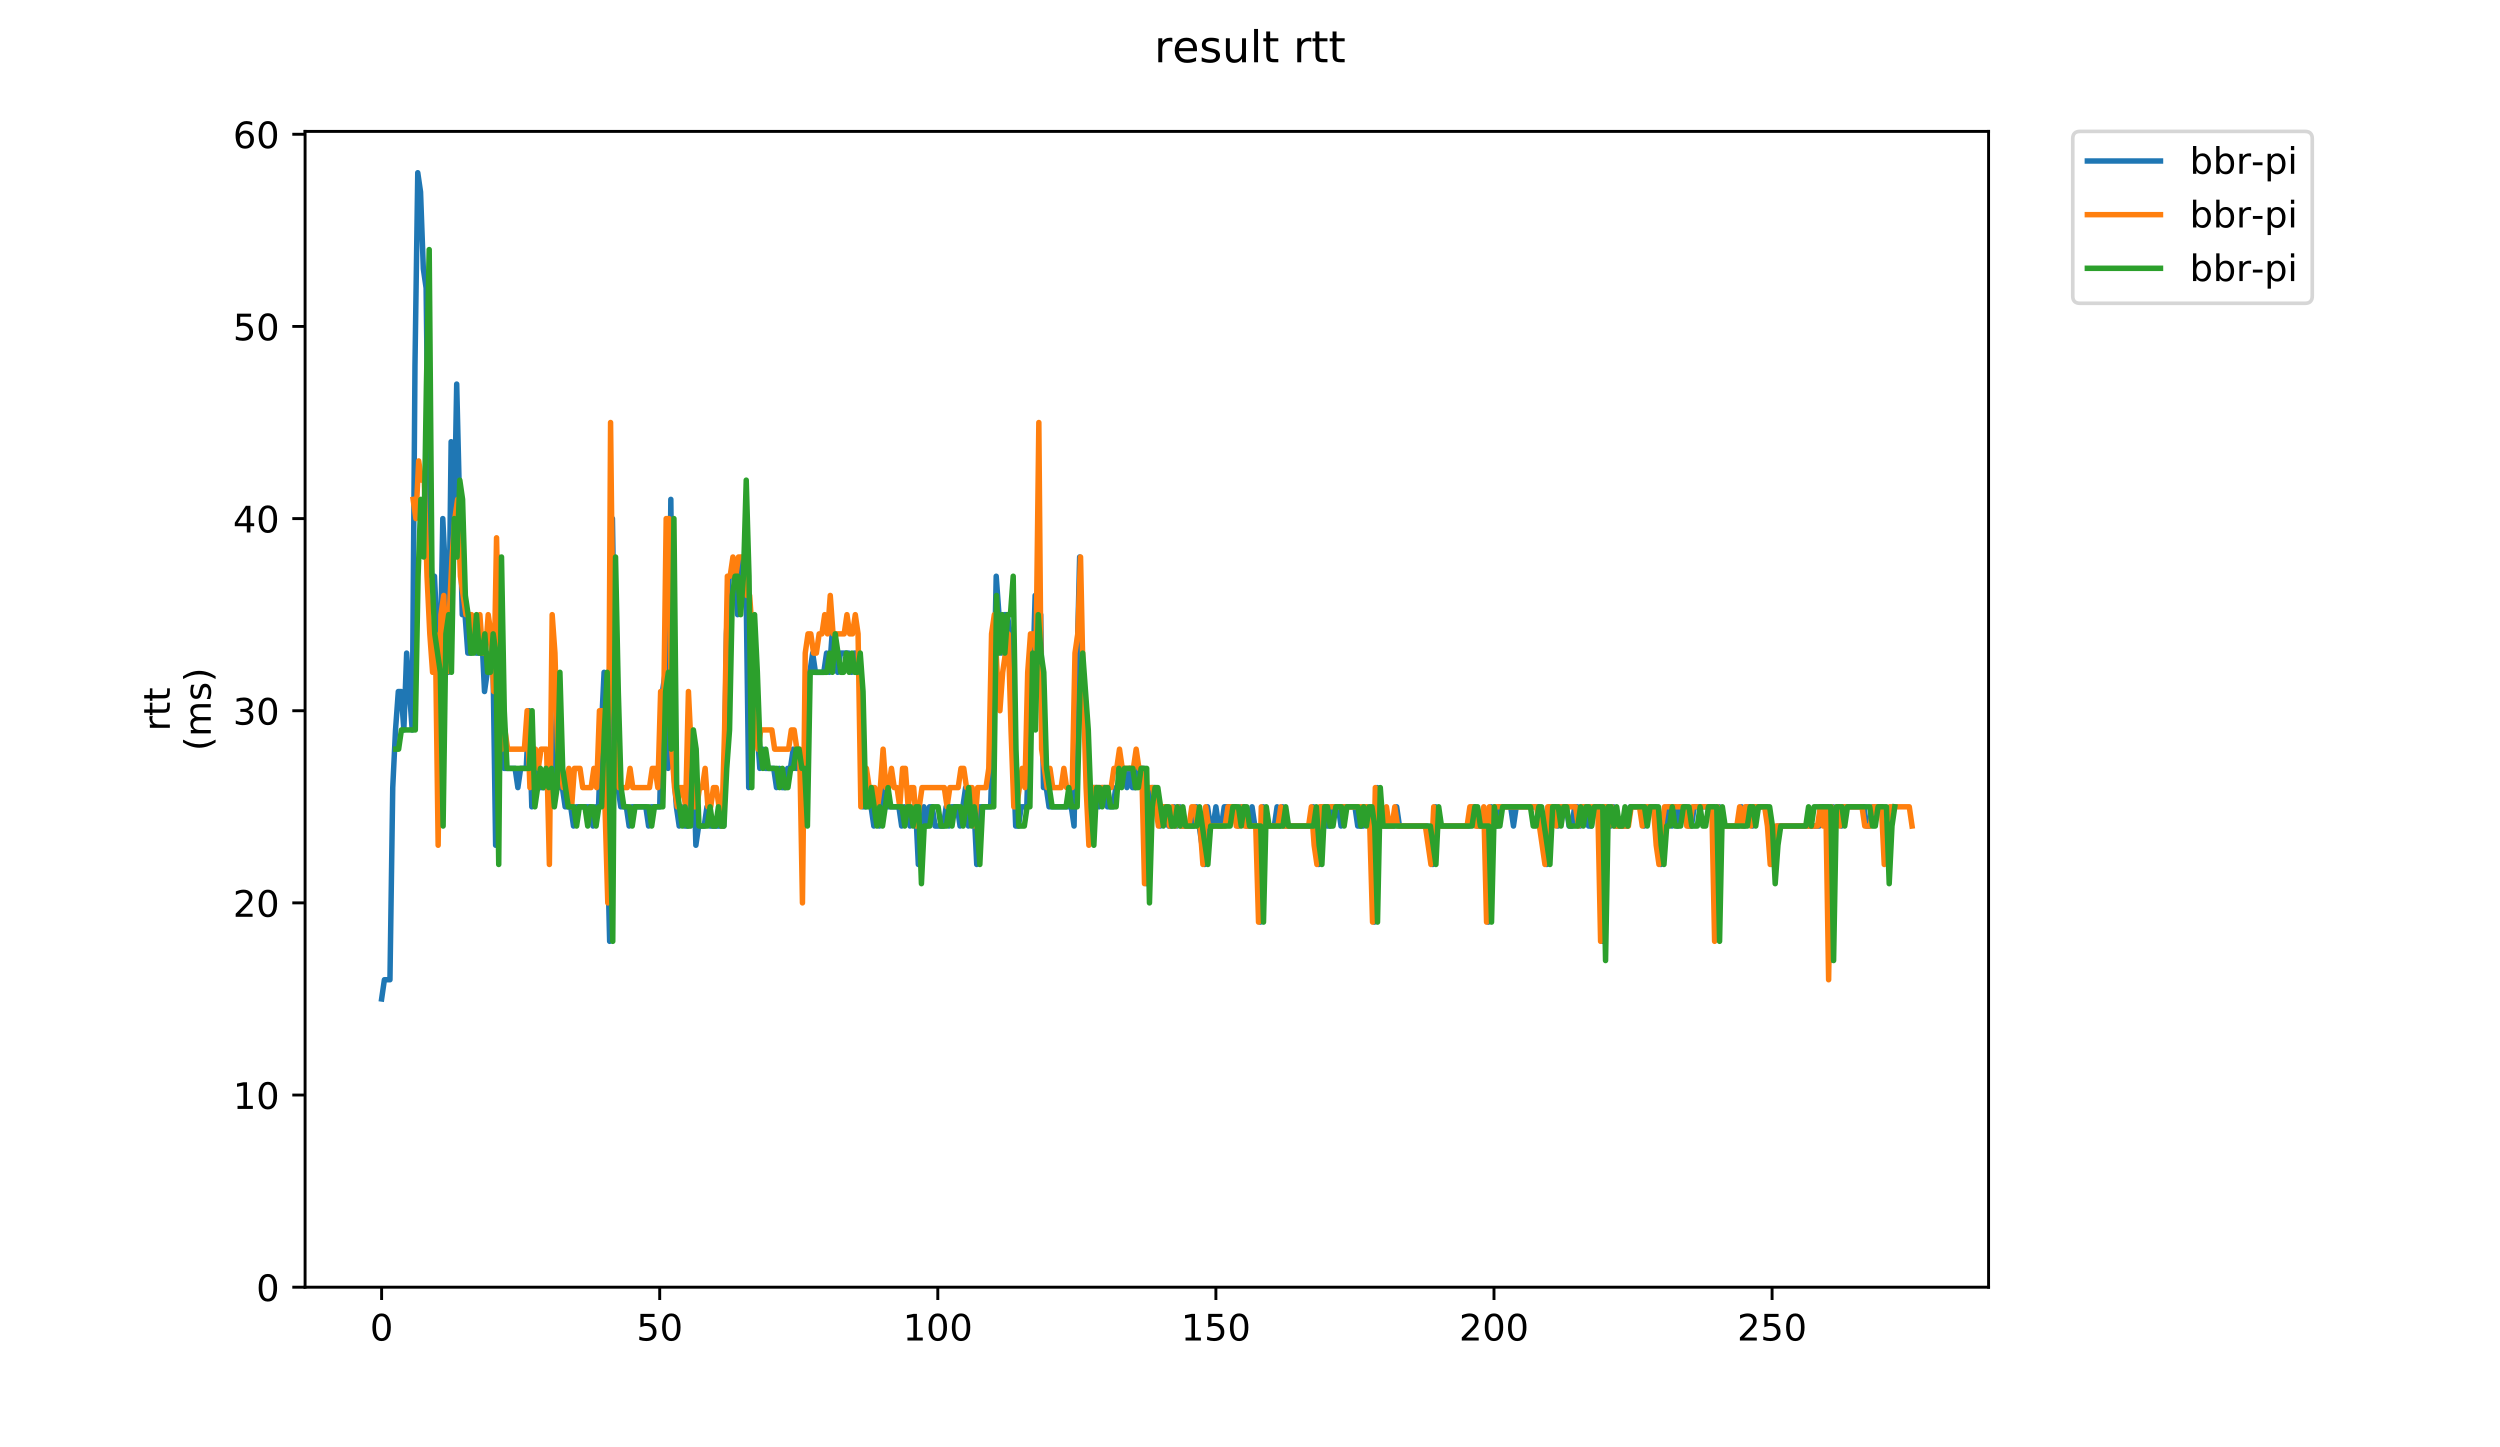 <?xml version="1.0" encoding="utf-8" standalone="no"?>
<!DOCTYPE svg PUBLIC "-//W3C//DTD SVG 1.1//EN"
  "http://www.w3.org/Graphics/SVG/1.1/DTD/svg11.dtd">
<!-- Created with matplotlib (https://matplotlib.org/) -->
<svg height="396pt" version="1.1" viewBox="0 0 684 396" width="684pt" xmlns="http://www.w3.org/2000/svg" xmlns:xlink="http://www.w3.org/1999/xlink">
 <defs>
  <style type="text/css">
*{stroke-linecap:butt;stroke-linejoin:round;}
  </style>
 </defs>
 <g id="figure_1">
  <g id="patch_1">
   <path d="M 0 396 
L 684 396 
L 684 0 
L 0 0 
z
" style="fill:#ffffff;"/>
  </g>
  <g id="axes_1">
   <g id="patch_2">
    <path d="M 83.472 352.174 
L 544.074 352.174 
L 544.074 35.952 
L 83.472 35.952 
z
" style="fill:#ffffff;"/>
   </g>
   <g id="matplotlib.axis_1">
    <g id="xtick_1">
     <g id="line2d_1">
      <defs>
       <path d="M 0 0 
L 0 3.5 
" id="m2d825568f2" style="stroke:#000000;stroke-width:0.8;"/>
      </defs>
      <g>
       <use style="stroke:#000000;stroke-width:0.8;" x="104.409" xlink:href="#m2d825568f2" y="352.174"/>
      </g>
     </g>
     <g id="text_1">
      <!-- 0 -->
      <defs>
       <path d="M 31.781 66.406 
Q 24.172 66.406 20.328 58.906 
Q 16.5 51.422 16.5 36.375 
Q 16.5 21.391 20.328 13.891 
Q 24.172 6.391 31.781 6.391 
Q 39.453 6.391 43.281 13.891 
Q 47.125 21.391 47.125 36.375 
Q 47.125 51.422 43.281 58.906 
Q 39.453 66.406 31.781 66.406 
z
M 31.781 74.219 
Q 44.047 74.219 50.516 64.516 
Q 56.984 54.828 56.984 36.375 
Q 56.984 17.969 50.516 8.266 
Q 44.047 -1.422 31.781 -1.422 
Q 19.531 -1.422 13.062 8.266 
Q 6.594 17.969 6.594 36.375 
Q 6.594 54.828 13.062 64.516 
Q 19.531 74.219 31.781 74.219 
z
" id="DejaVuSans-48"/>
      </defs>
      <g transform="translate(101.228 366.773)scale(0.1 -0.1)">
       <use xlink:href="#DejaVuSans-48"/>
      </g>
     </g>
    </g>
    <g id="xtick_2">
     <g id="line2d_2">
      <g>
       <use style="stroke:#000000;stroke-width:0.8;" x="180.496" xlink:href="#m2d825568f2" y="352.174"/>
      </g>
     </g>
     <g id="text_2">
      <!-- 50 -->
      <defs>
       <path d="M 10.797 72.906 
L 49.516 72.906 
L 49.516 64.594 
L 19.828 64.594 
L 19.828 46.734 
Q 21.969 47.469 24.109 47.828 
Q 26.266 48.188 28.422 48.188 
Q 40.625 48.188 47.75 41.5 
Q 54.891 34.812 54.891 23.391 
Q 54.891 11.625 47.562 5.094 
Q 40.234 -1.422 26.906 -1.422 
Q 22.312 -1.422 17.547 -0.641 
Q 12.797 0.141 7.719 1.703 
L 7.719 11.625 
Q 12.109 9.234 16.797 8.062 
Q 21.484 6.891 26.703 6.891 
Q 35.156 6.891 40.078 11.328 
Q 45.016 15.766 45.016 23.391 
Q 45.016 31 40.078 35.438 
Q 35.156 39.891 26.703 39.891 
Q 22.75 39.891 18.812 39.016 
Q 14.891 38.141 10.797 36.281 
z
" id="DejaVuSans-53"/>
      </defs>
      <g transform="translate(174.133 366.773)scale(0.1 -0.1)">
       <use xlink:href="#DejaVuSans-53"/>
       <use x="63.623" xlink:href="#DejaVuSans-48"/>
      </g>
     </g>
    </g>
    <g id="xtick_3">
     <g id="line2d_3">
      <g>
       <use style="stroke:#000000;stroke-width:0.8;" x="256.582" xlink:href="#m2d825568f2" y="352.174"/>
      </g>
     </g>
     <g id="text_3">
      <!-- 100 -->
      <defs>
       <path d="M 12.406 8.297 
L 28.516 8.297 
L 28.516 63.922 
L 10.984 60.406 
L 10.984 69.391 
L 28.422 72.906 
L 38.281 72.906 
L 38.281 8.297 
L 54.391 8.297 
L 54.391 0 
L 12.406 0 
z
" id="DejaVuSans-49"/>
      </defs>
      <g transform="translate(247.039 366.773)scale(0.1 -0.1)">
       <use xlink:href="#DejaVuSans-49"/>
       <use x="63.623" xlink:href="#DejaVuSans-48"/>
       <use x="127.246" xlink:href="#DejaVuSans-48"/>
      </g>
     </g>
    </g>
    <g id="xtick_4">
     <g id="line2d_4">
      <g>
       <use style="stroke:#000000;stroke-width:0.8;" x="332.669" xlink:href="#m2d825568f2" y="352.174"/>
      </g>
     </g>
     <g id="text_4">
      <!-- 150 -->
      <g transform="translate(323.126 366.773)scale(0.1 -0.1)">
       <use xlink:href="#DejaVuSans-49"/>
       <use x="63.623" xlink:href="#DejaVuSans-53"/>
       <use x="127.246" xlink:href="#DejaVuSans-48"/>
      </g>
     </g>
    </g>
    <g id="xtick_5">
     <g id="line2d_5">
      <g>
       <use style="stroke:#000000;stroke-width:0.8;" x="408.756" xlink:href="#m2d825568f2" y="352.174"/>
      </g>
     </g>
     <g id="text_5">
      <!-- 200 -->
      <defs>
       <path d="M 19.188 8.297 
L 53.609 8.297 
L 53.609 0 
L 7.328 0 
L 7.328 8.297 
Q 12.938 14.109 22.625 23.891 
Q 32.328 33.688 34.812 36.531 
Q 39.547 41.844 41.422 45.531 
Q 43.312 49.219 43.312 52.781 
Q 43.312 58.594 39.234 62.25 
Q 35.156 65.922 28.609 65.922 
Q 23.969 65.922 18.812 64.312 
Q 13.672 62.703 7.812 59.422 
L 7.812 69.391 
Q 13.766 71.781 18.938 73 
Q 24.125 74.219 28.422 74.219 
Q 39.75 74.219 46.484 68.547 
Q 53.219 62.891 53.219 53.422 
Q 53.219 48.922 51.531 44.891 
Q 49.859 40.875 45.406 35.406 
Q 44.188 33.984 37.641 27.219 
Q 31.109 20.453 19.188 8.297 
z
" id="DejaVuSans-50"/>
      </defs>
      <g transform="translate(399.212 366.773)scale(0.1 -0.1)">
       <use xlink:href="#DejaVuSans-50"/>
       <use x="63.623" xlink:href="#DejaVuSans-48"/>
       <use x="127.246" xlink:href="#DejaVuSans-48"/>
      </g>
     </g>
    </g>
    <g id="xtick_6">
     <g id="line2d_6">
      <g>
       <use style="stroke:#000000;stroke-width:0.8;" x="484.843" xlink:href="#m2d825568f2" y="352.174"/>
      </g>
     </g>
     <g id="text_6">
      <!-- 250 -->
      <g transform="translate(475.299 366.773)scale(0.1 -0.1)">
       <use xlink:href="#DejaVuSans-50"/>
       <use x="63.623" xlink:href="#DejaVuSans-53"/>
       <use x="127.246" xlink:href="#DejaVuSans-48"/>
      </g>
     </g>
    </g>
   </g>
   <g id="matplotlib.axis_2">
    <g id="ytick_1">
     <g id="line2d_7">
      <defs>
       <path d="M 0 0 
L -3.5 0 
" id="m934262b3be" style="stroke:#000000;stroke-width:0.8;"/>
      </defs>
      <g>
       <use style="stroke:#000000;stroke-width:0.8;" x="83.472" xlink:href="#m934262b3be" y="352.174"/>
      </g>
     </g>
     <g id="text_7">
      <!-- 0 -->
      <g transform="translate(70.11 355.973)scale(0.1 -0.1)">
       <use xlink:href="#DejaVuSans-48"/>
      </g>
     </g>
    </g>
    <g id="ytick_2">
     <g id="line2d_8">
      <g>
       <use style="stroke:#000000;stroke-width:0.8;" x="83.472" xlink:href="#m934262b3be" y="299.602"/>
      </g>
     </g>
     <g id="text_8">
      <!-- 10 -->
      <g transform="translate(63.747 303.401)scale(0.1 -0.1)">
       <use xlink:href="#DejaVuSans-49"/>
       <use x="63.623" xlink:href="#DejaVuSans-48"/>
      </g>
     </g>
    </g>
    <g id="ytick_3">
     <g id="line2d_9">
      <g>
       <use style="stroke:#000000;stroke-width:0.8;" x="83.472" xlink:href="#m934262b3be" y="247.03"/>
      </g>
     </g>
     <g id="text_9">
      <!-- 20 -->
      <g transform="translate(63.747 250.829)scale(0.1 -0.1)">
       <use xlink:href="#DejaVuSans-50"/>
       <use x="63.623" xlink:href="#DejaVuSans-48"/>
      </g>
     </g>
    </g>
    <g id="ytick_4">
     <g id="line2d_10">
      <g>
       <use style="stroke:#000000;stroke-width:0.8;" x="83.472" xlink:href="#m934262b3be" y="194.457"/>
      </g>
     </g>
     <g id="text_10">
      <!-- 30 -->
      <defs>
       <path d="M 40.578 39.312 
Q 47.656 37.797 51.625 33 
Q 55.609 28.219 55.609 21.188 
Q 55.609 10.406 48.188 4.484 
Q 40.766 -1.422 27.094 -1.422 
Q 22.516 -1.422 17.656 -0.516 
Q 12.797 0.391 7.625 2.203 
L 7.625 11.719 
Q 11.719 9.328 16.594 8.109 
Q 21.484 6.891 26.812 6.891 
Q 36.078 6.891 40.938 10.547 
Q 45.797 14.203 45.797 21.188 
Q 45.797 27.641 41.281 31.266 
Q 36.766 34.906 28.719 34.906 
L 20.219 34.906 
L 20.219 43.016 
L 29.109 43.016 
Q 36.375 43.016 40.234 45.922 
Q 44.094 48.828 44.094 54.297 
Q 44.094 59.906 40.109 62.906 
Q 36.141 65.922 28.719 65.922 
Q 24.656 65.922 20.016 65.031 
Q 15.375 64.156 9.812 62.312 
L 9.812 71.094 
Q 15.438 72.656 20.344 73.438 
Q 25.25 74.219 29.594 74.219 
Q 40.828 74.219 47.359 69.109 
Q 53.906 64.016 53.906 55.328 
Q 53.906 49.266 50.438 45.094 
Q 46.969 40.922 40.578 39.312 
z
" id="DejaVuSans-51"/>
      </defs>
      <g transform="translate(63.747 198.257)scale(0.1 -0.1)">
       <use xlink:href="#DejaVuSans-51"/>
       <use x="63.623" xlink:href="#DejaVuSans-48"/>
      </g>
     </g>
    </g>
    <g id="ytick_5">
     <g id="line2d_11">
      <g>
       <use style="stroke:#000000;stroke-width:0.8;" x="83.472" xlink:href="#m934262b3be" y="141.885"/>
      </g>
     </g>
     <g id="text_11">
      <!-- 40 -->
      <defs>
       <path d="M 37.797 64.312 
L 12.891 25.391 
L 37.797 25.391 
z
M 35.203 72.906 
L 47.609 72.906 
L 47.609 25.391 
L 58.016 25.391 
L 58.016 17.188 
L 47.609 17.188 
L 47.609 0 
L 37.797 0 
L 37.797 17.188 
L 4.891 17.188 
L 4.891 26.703 
z
" id="DejaVuSans-52"/>
      </defs>
      <g transform="translate(63.747 145.684)scale(0.1 -0.1)">
       <use xlink:href="#DejaVuSans-52"/>
       <use x="63.623" xlink:href="#DejaVuSans-48"/>
      </g>
     </g>
    </g>
    <g id="ytick_6">
     <g id="line2d_12">
      <g>
       <use style="stroke:#000000;stroke-width:0.8;" x="83.472" xlink:href="#m934262b3be" y="89.313"/>
      </g>
     </g>
     <g id="text_12">
      <!-- 50 -->
      <g transform="translate(63.747 93.112)scale(0.1 -0.1)">
       <use xlink:href="#DejaVuSans-53"/>
       <use x="63.623" xlink:href="#DejaVuSans-48"/>
      </g>
     </g>
    </g>
    <g id="ytick_7">
     <g id="line2d_13">
      <g>
       <use style="stroke:#000000;stroke-width:0.8;" x="83.472" xlink:href="#m934262b3be" y="36.741"/>
      </g>
     </g>
     <g id="text_13">
      <!-- 60 -->
      <defs>
       <path d="M 33.016 40.375 
Q 26.375 40.375 22.484 35.828 
Q 18.609 31.297 18.609 23.391 
Q 18.609 15.531 22.484 10.953 
Q 26.375 6.391 33.016 6.391 
Q 39.656 6.391 43.531 10.953 
Q 47.406 15.531 47.406 23.391 
Q 47.406 31.297 43.531 35.828 
Q 39.656 40.375 33.016 40.375 
z
M 52.594 71.297 
L 52.594 62.312 
Q 48.875 64.062 45.094 64.984 
Q 41.312 65.922 37.594 65.922 
Q 27.828 65.922 22.672 59.328 
Q 17.531 52.734 16.797 39.406 
Q 19.672 43.656 24.016 45.922 
Q 28.375 48.188 33.594 48.188 
Q 44.578 48.188 50.953 41.516 
Q 57.328 34.859 57.328 23.391 
Q 57.328 12.156 50.688 5.359 
Q 44.047 -1.422 33.016 -1.422 
Q 20.359 -1.422 13.672 8.266 
Q 6.984 17.969 6.984 36.375 
Q 6.984 53.656 15.188 63.938 
Q 23.391 74.219 37.203 74.219 
Q 40.922 74.219 44.703 73.484 
Q 48.484 72.75 52.594 71.297 
z
" id="DejaVuSans-54"/>
      </defs>
      <g transform="translate(63.747 40.54)scale(0.1 -0.1)">
       <use xlink:href="#DejaVuSans-54"/>
       <use x="63.623" xlink:href="#DejaVuSans-48"/>
      </g>
     </g>
    </g>
    <g id="text_14">
     <!-- rtt -->
     <defs>
      <path d="M 41.109 46.297 
Q 39.594 47.172 37.812 47.578 
Q 36.031 48 33.891 48 
Q 26.266 48 22.188 43.047 
Q 18.109 38.094 18.109 28.812 
L 18.109 0 
L 9.078 0 
L 9.078 54.688 
L 18.109 54.688 
L 18.109 46.188 
Q 20.953 51.172 25.484 53.578 
Q 30.031 56 36.531 56 
Q 37.453 56 38.578 55.875 
Q 39.703 55.766 41.062 55.516 
z
" id="DejaVuSans-114"/>
      <path d="M 18.312 70.219 
L 18.312 54.688 
L 36.812 54.688 
L 36.812 47.703 
L 18.312 47.703 
L 18.312 18.016 
Q 18.312 11.328 20.141 9.422 
Q 21.969 7.516 27.594 7.516 
L 36.812 7.516 
L 36.812 0 
L 27.594 0 
Q 17.188 0 13.234 3.875 
Q 9.281 7.766 9.281 18.016 
L 9.281 47.703 
L 2.688 47.703 
L 2.688 54.688 
L 9.281 54.688 
L 9.281 70.219 
z
" id="DejaVuSans-116"/>
     </defs>
     <g transform="translate(46.47 200.039)rotate(-90)scale(0.1 -0.1)">
      <use xlink:href="#DejaVuSans-114"/>
      <use x="41.113" xlink:href="#DejaVuSans-116"/>
      <use x="80.322" xlink:href="#DejaVuSans-116"/>
     </g>
     <!-- (ms) -->
     <defs>
      <path d="M 31 75.875 
Q 24.469 64.656 21.281 53.656 
Q 18.109 42.672 18.109 31.391 
Q 18.109 20.125 21.312 9.062 
Q 24.516 -2 31 -13.188 
L 23.188 -13.188 
Q 15.875 -1.703 12.234 9.375 
Q 8.594 20.453 8.594 31.391 
Q 8.594 42.281 12.203 53.312 
Q 15.828 64.359 23.188 75.875 
z
" id="DejaVuSans-40"/>
      <path d="M 52 44.188 
Q 55.375 50.25 60.062 53.125 
Q 64.75 56 71.094 56 
Q 79.641 56 84.281 50.016 
Q 88.922 44.047 88.922 33.016 
L 88.922 0 
L 79.891 0 
L 79.891 32.719 
Q 79.891 40.578 77.094 44.375 
Q 74.312 48.188 68.609 48.188 
Q 61.625 48.188 57.562 43.547 
Q 53.516 38.922 53.516 30.906 
L 53.516 0 
L 44.484 0 
L 44.484 32.719 
Q 44.484 40.625 41.703 44.406 
Q 38.922 48.188 33.109 48.188 
Q 26.219 48.188 22.156 43.531 
Q 18.109 38.875 18.109 30.906 
L 18.109 0 
L 9.078 0 
L 9.078 54.688 
L 18.109 54.688 
L 18.109 46.188 
Q 21.188 51.219 25.484 53.609 
Q 29.781 56 35.688 56 
Q 41.656 56 45.828 52.969 
Q 50 49.953 52 44.188 
z
" id="DejaVuSans-109"/>
      <path d="M 44.281 53.078 
L 44.281 44.578 
Q 40.484 46.531 36.375 47.5 
Q 32.281 48.484 27.875 48.484 
Q 21.188 48.484 17.844 46.438 
Q 14.5 44.391 14.5 40.281 
Q 14.5 37.156 16.891 35.375 
Q 19.281 33.594 26.516 31.984 
L 29.594 31.297 
Q 39.156 29.25 43.188 25.516 
Q 47.219 21.781 47.219 15.094 
Q 47.219 7.469 41.188 3.016 
Q 35.156 -1.422 24.609 -1.422 
Q 20.219 -1.422 15.453 -0.562 
Q 10.688 0.297 5.422 2 
L 5.422 11.281 
Q 10.406 8.688 15.234 7.391 
Q 20.062 6.109 24.812 6.109 
Q 31.156 6.109 34.562 8.281 
Q 37.984 10.453 37.984 14.406 
Q 37.984 18.062 35.516 20.016 
Q 33.062 21.969 24.703 23.781 
L 21.578 24.516 
Q 13.234 26.266 9.516 29.906 
Q 5.812 33.547 5.812 39.891 
Q 5.812 47.609 11.281 51.797 
Q 16.75 56 26.812 56 
Q 31.781 56 36.172 55.266 
Q 40.578 54.547 44.281 53.078 
z
" id="DejaVuSans-115"/>
      <path d="M 8.016 75.875 
L 15.828 75.875 
Q 23.141 64.359 26.781 53.312 
Q 30.422 42.281 30.422 31.391 
Q 30.422 20.453 26.781 9.375 
Q 23.141 -1.703 15.828 -13.188 
L 8.016 -13.188 
Q 14.5 -2 17.703 9.062 
Q 20.906 20.125 20.906 31.391 
Q 20.906 42.672 17.703 53.656 
Q 14.5 64.656 8.016 75.875 
z
" id="DejaVuSans-41"/>
     </defs>
     <g transform="translate(57.668 205.44)rotate(-90)scale(0.1 -0.1)">
      <use xlink:href="#DejaVuSans-40"/>
      <use x="39.014" xlink:href="#DejaVuSans-109"/>
      <use x="136.426" xlink:href="#DejaVuSans-115"/>
      <use x="188.525" xlink:href="#DejaVuSans-41"/>
     </g>
    </g>
   </g>
   <g id="line2d_14">
    <path clip-path="url(#pd61215d6af)" d="M 104.409 273.316 
L 105.17 268.059 
L 106.691 268.059 
L 107.452 215.486 
L 108.213 199.715 
L 108.974 189.2 
L 109.735 189.2 
L 110.496 199.715 
L 111.257 178.686 
L 112.778 199.715 
L 113.539 99.827 
L 114.3 47.255 
L 115.061 52.512 
L 115.822 73.541 
L 116.583 78.798 
L 117.344 141.885 
L 118.104 157.657 
L 118.865 157.657 
L 119.626 173.429 
L 120.387 183.943 
L 121.148 141.885 
L 121.909 157.657 
L 122.67 183.943 
L 123.43 120.856 
L 124.191 147.142 
L 124.952 105.085 
L 126.474 168.171 
L 127.235 168.171 
L 127.996 178.686 
L 128.757 178.686 
L 129.517 173.429 
L 130.278 178.686 
L 131.039 178.686 
L 131.8 173.429 
L 132.561 189.2 
L 134.083 178.686 
L 134.844 178.686 
L 135.604 231.258 
L 136.365 152.4 
L 137.126 189.2 
L 137.887 210.229 
L 140.93 210.229 
L 141.691 215.486 
L 142.452 210.229 
L 143.974 210.229 
L 144.735 194.457 
L 145.496 220.744 
L 147.017 210.229 
L 147.778 215.486 
L 149.3 215.486 
L 150.061 210.229 
L 150.822 220.744 
L 151.583 215.486 
L 152.343 189.2 
L 153.104 215.486 
L 153.865 215.486 
L 154.626 220.744 
L 156.148 220.744 
L 156.909 226.001 
L 157.67 220.744 
L 161.474 220.744 
L 162.235 226.001 
L 162.996 220.744 
L 163.757 220.744 
L 164.517 199.715 
L 165.278 183.943 
L 166.039 226.001 
L 166.8 257.544 
L 167.561 141.885 
L 168.322 189.2 
L 169.083 215.486 
L 169.843 220.744 
L 171.365 220.744 
L 172.126 226.001 
L 172.887 220.744 
L 176.691 220.744 
L 177.452 226.001 
L 178.213 220.744 
L 180.496 220.744 
L 181.256 189.2 
L 182.017 183.943 
L 182.778 210.229 
L 183.539 136.628 
L 184.3 210.229 
L 185.061 220.744 
L 185.822 226.001 
L 186.583 220.744 
L 187.343 226.001 
L 188.104 226.001 
L 188.865 199.715 
L 189.626 204.972 
L 190.387 231.258 
L 191.148 226.001 
L 192.67 226.001 
L 193.43 220.744 
L 194.191 226.001 
L 197.996 226.001 
L 198.756 173.429 
L 199.517 157.657 
L 201.039 157.657 
L 201.8 168.171 
L 202.561 157.657 
L 203.322 152.4 
L 204.083 157.657 
L 204.843 215.486 
L 205.604 168.171 
L 207.126 199.715 
L 207.887 210.229 
L 208.648 204.972 
L 209.409 210.229 
L 211.691 210.229 
L 212.452 215.486 
L 213.213 210.229 
L 213.974 215.486 
L 214.735 215.486 
L 215.496 210.229 
L 216.256 210.229 
L 217.017 204.972 
L 217.778 210.229 
L 219.3 210.229 
L 220.061 226.001 
L 220.822 183.943 
L 221.583 183.943 
L 222.343 178.686 
L 223.104 183.943 
L 225.387 183.943 
L 226.148 178.686 
L 226.909 183.943 
L 227.669 173.429 
L 229.191 183.943 
L 229.952 178.686 
L 232.235 178.686 
L 232.996 183.943 
L 233.756 178.686 
L 234.517 178.686 
L 235.278 183.943 
L 236.039 220.744 
L 236.8 220.744 
L 237.561 215.486 
L 239.082 226.001 
L 239.843 220.744 
L 240.604 226.001 
L 242.126 215.486 
L 242.887 220.744 
L 245.93 220.744 
L 246.691 226.001 
L 247.452 220.744 
L 248.213 220.744 
L 248.974 226.001 
L 249.735 220.744 
L 250.496 220.744 
L 251.256 236.515 
L 252.017 226.001 
L 252.778 220.744 
L 253.539 226.001 
L 254.3 220.744 
L 255.061 220.744 
L 255.822 226.001 
L 258.104 226.001 
L 258.865 220.744 
L 259.626 226.001 
L 260.387 220.744 
L 261.909 220.744 
L 262.669 226.001 
L 264.191 215.486 
L 264.952 226.001 
L 265.713 220.744 
L 266.474 220.744 
L 267.235 236.515 
L 267.995 220.744 
L 271.039 220.744 
L 271.8 194.457 
L 272.561 157.657 
L 274.082 178.686 
L 274.843 168.171 
L 275.604 168.171 
L 276.365 173.429 
L 277.126 204.972 
L 277.887 226.001 
L 278.648 226.001 
L 279.409 220.744 
L 280.93 220.744 
L 281.691 194.457 
L 282.452 189.2 
L 283.213 162.914 
L 283.974 178.686 
L 284.735 168.171 
L 285.495 215.486 
L 286.256 215.486 
L 287.017 220.744 
L 293.104 220.744 
L 293.865 226.001 
L 294.626 183.943 
L 295.387 152.4 
L 296.148 189.2 
L 296.908 194.457 
L 297.669 215.486 
L 298.43 226.001 
L 299.191 215.486 
L 299.952 215.486 
L 300.713 220.744 
L 301.474 215.486 
L 302.235 215.486 
L 302.995 220.744 
L 304.517 220.744 
L 305.278 215.486 
L 306.039 215.486 
L 306.8 210.229 
L 307.561 210.229 
L 308.322 215.486 
L 309.082 210.229 
L 309.843 215.486 
L 310.604 215.486 
L 311.365 210.229 
L 312.887 210.229 
L 313.648 241.772 
L 314.408 220.744 
L 315.169 215.486 
L 315.93 215.486 
L 317.452 226.001 
L 318.213 220.744 
L 318.974 220.744 
L 319.735 226.001 
L 320.495 226.001 
L 321.256 220.744 
L 322.017 226.001 
L 322.778 220.744 
L 323.539 226.001 
L 326.582 226.001 
L 327.343 220.744 
L 329.626 236.515 
L 330.387 220.744 
L 331.148 226.001 
L 331.908 226.001 
L 332.669 220.744 
L 333.43 226.001 
L 334.191 226.001 
L 334.952 220.744 
L 337.995 220.744 
L 338.756 226.001 
L 339.517 220.744 
L 340.278 220.744 
L 341.039 226.001 
L 341.8 226.001 
L 342.561 220.744 
L 343.321 226.001 
L 344.082 226.001 
L 344.843 252.287 
L 345.604 220.744 
L 346.365 226.001 
L 348.648 226.001 
L 349.408 220.744 
L 350.169 226.001 
L 350.93 220.744 
L 351.691 226.001 
L 358.539 226.001 
L 359.3 220.744 
L 360.061 226.001 
L 360.821 236.515 
L 361.582 220.744 
L 362.343 220.744 
L 363.104 226.001 
L 363.865 226.001 
L 364.626 220.744 
L 366.147 220.744 
L 366.908 226.001 
L 367.669 220.744 
L 370.713 220.744 
L 371.474 226.001 
L 372.995 226.001 
L 373.756 220.744 
L 374.517 226.001 
L 375.278 226.001 
L 376.039 252.287 
L 376.8 215.486 
L 377.561 226.001 
L 381.365 226.001 
L 382.126 220.744 
L 382.887 226.001 
L 390.495 226.001 
L 392.017 236.515 
L 392.778 220.744 
L 393.539 226.001 
L 401.908 226.001 
L 402.669 220.744 
L 403.43 220.744 
L 404.191 226.001 
L 406.474 226.001 
L 407.234 252.287 
L 407.995 220.744 
L 408.756 226.001 
L 409.517 226.001 
L 410.278 220.744 
L 413.321 220.744 
L 414.082 226.001 
L 414.843 220.744 
L 420.93 220.744 
L 421.691 226.001 
L 422.452 226.001 
L 423.213 236.515 
L 423.973 220.744 
L 425.495 220.744 
L 426.256 226.001 
L 427.017 220.744 
L 428.539 220.744 
L 429.3 226.001 
L 430.06 226.001 
L 430.821 220.744 
L 431.582 220.744 
L 432.343 226.001 
L 433.104 220.744 
L 433.865 220.744 
L 434.626 226.001 
L 435.387 226.001 
L 436.147 220.744 
L 437.669 220.744 
L 438.43 257.544 
L 439.191 220.744 
L 439.952 220.744 
L 440.713 226.001 
L 441.473 220.744 
L 442.234 226.001 
L 445.278 226.001 
L 446.039 220.744 
L 449.082 220.744 
L 449.843 226.001 
L 450.604 220.744 
L 452.886 220.744 
L 453.647 231.258 
L 454.408 236.515 
L 455.169 226.001 
L 455.93 226.001 
L 456.691 220.744 
L 457.452 226.001 
L 458.213 220.744 
L 458.973 226.001 
L 459.734 220.744 
L 461.256 220.744 
L 462.017 226.001 
L 462.778 226.001 
L 463.539 220.744 
L 468.865 220.744 
L 469.626 252.287 
L 470.386 220.744 
L 471.147 226.001 
L 475.713 226.001 
L 476.473 220.744 
L 477.234 226.001 
L 477.995 220.744 
L 478.756 220.744 
L 479.517 226.001 
L 480.278 220.744 
L 483.321 220.744 
L 484.082 226.001 
L 484.843 236.515 
L 486.365 226.001 
L 497.778 226.001 
L 498.539 220.744 
L 500.06 220.744 
L 500.821 262.801 
L 501.582 220.744 
L 502.343 226.001 
L 503.104 220.744 
L 503.865 226.001 
L 504.626 220.744 
L 509.952 220.744 
L 510.712 226.001 
L 511.473 226.001 
L 512.234 220.744 
L 514.517 220.744 
L 514.517 220.744 
" style="fill:none;stroke:#1f77b4;stroke-linecap:square;stroke-width:1.5;"/>
   </g>
   <g id="line2d_15">
    <path clip-path="url(#pd61215d6af)" d="M 113.029 136.628 
L 113.79 141.885 
L 114.551 126.114 
L 115.312 131.371 
L 116.073 131.371 
L 116.834 157.657 
L 117.595 173.429 
L 118.355 183.943 
L 119.116 173.429 
L 119.877 231.258 
L 120.638 168.171 
L 121.399 162.914 
L 122.16 183.943 
L 123.682 152.4 
L 124.442 141.885 
L 125.203 136.628 
L 125.964 157.657 
L 127.486 168.171 
L 129.008 168.171 
L 129.769 173.429 
L 130.529 173.429 
L 131.29 168.171 
L 132.051 178.686 
L 132.812 178.686 
L 133.573 168.171 
L 134.334 173.429 
L 135.095 189.2 
L 135.855 147.142 
L 136.616 183.943 
L 137.377 204.972 
L 138.138 199.715 
L 138.899 204.972 
L 143.464 204.972 
L 144.225 194.457 
L 144.986 215.486 
L 145.747 204.972 
L 146.508 204.972 
L 147.268 210.229 
L 148.029 204.972 
L 149.551 204.972 
L 150.312 236.515 
L 151.073 168.171 
L 151.834 178.686 
L 152.595 204.972 
L 154.116 215.486 
L 154.877 215.486 
L 155.638 210.229 
L 156.399 220.744 
L 157.16 210.229 
L 158.682 210.229 
L 159.442 215.486 
L 161.725 215.486 
L 162.486 210.229 
L 163.247 215.486 
L 164.008 194.457 
L 164.768 194.457 
L 166.29 247.03 
L 167.051 115.599 
L 167.812 183.943 
L 168.573 210.229 
L 169.334 215.486 
L 171.616 215.486 
L 172.377 210.229 
L 173.138 215.486 
L 177.703 215.486 
L 178.464 210.229 
L 179.225 210.229 
L 179.986 215.486 
L 180.747 189.2 
L 181.508 199.715 
L 182.268 141.885 
L 183.029 141.885 
L 183.79 204.972 
L 184.551 215.486 
L 185.312 220.744 
L 186.073 215.486 
L 186.834 215.486 
L 187.595 220.744 
L 188.355 189.2 
L 189.877 220.744 
L 190.638 220.744 
L 191.399 215.486 
L 192.16 215.486 
L 192.921 210.229 
L 193.681 220.744 
L 194.442 220.744 
L 195.203 215.486 
L 195.964 215.486 
L 197.486 226.001 
L 198.247 199.715 
L 199.008 157.657 
L 199.768 157.657 
L 200.529 152.4 
L 201.29 157.657 
L 202.051 152.4 
L 203.573 152.4 
L 204.334 162.914 
L 205.094 162.914 
L 205.855 173.429 
L 206.616 194.457 
L 207.377 204.972 
L 208.138 199.715 
L 211.181 199.715 
L 211.942 204.972 
L 215.747 204.972 
L 216.508 199.715 
L 217.268 199.715 
L 218.029 204.972 
L 218.79 204.972 
L 219.551 247.03 
L 220.312 178.686 
L 221.073 173.429 
L 221.834 173.429 
L 222.594 178.686 
L 223.355 178.686 
L 224.116 173.429 
L 224.877 173.429 
L 225.638 168.171 
L 226.399 173.429 
L 227.16 162.914 
L 227.921 173.429 
L 230.964 173.429 
L 231.725 168.171 
L 232.486 173.429 
L 233.247 173.429 
L 234.007 168.171 
L 234.768 173.429 
L 235.529 220.744 
L 237.051 210.229 
L 237.812 215.486 
L 239.334 215.486 
L 240.094 220.744 
L 240.855 215.486 
L 241.616 204.972 
L 242.377 215.486 
L 243.138 215.486 
L 243.899 210.229 
L 244.66 215.486 
L 245.421 215.486 
L 246.181 220.744 
L 246.942 210.229 
L 247.703 210.229 
L 248.464 220.744 
L 249.225 215.486 
L 249.986 215.486 
L 250.747 226.001 
L 252.268 215.486 
L 258.355 215.486 
L 259.116 220.744 
L 259.877 215.486 
L 262.16 215.486 
L 262.92 210.229 
L 263.681 210.229 
L 264.442 215.486 
L 265.964 215.486 
L 266.725 226.001 
L 267.486 215.486 
L 269.768 215.486 
L 270.529 210.229 
L 271.29 173.429 
L 272.051 168.171 
L 272.812 183.943 
L 273.573 194.457 
L 274.334 183.943 
L 275.855 173.429 
L 276.616 199.715 
L 277.377 220.744 
L 278.138 220.744 
L 279.66 210.229 
L 280.42 215.486 
L 281.181 183.943 
L 281.942 173.429 
L 282.703 173.429 
L 283.464 178.686 
L 284.225 115.599 
L 284.986 204.972 
L 286.507 215.486 
L 287.268 210.229 
L 288.029 215.486 
L 290.312 215.486 
L 291.073 210.229 
L 291.833 215.486 
L 293.355 215.486 
L 294.116 178.686 
L 294.877 173.429 
L 295.638 152.4 
L 296.399 189.2 
L 297.16 215.486 
L 297.92 231.258 
L 298.681 215.486 
L 304.007 215.486 
L 304.768 210.229 
L 305.529 210.229 
L 306.29 204.972 
L 307.051 210.229 
L 310.094 210.229 
L 310.855 204.972 
L 311.616 210.229 
L 312.377 210.229 
L 313.138 241.772 
L 313.899 215.486 
L 315.42 215.486 
L 316.942 226.001 
L 317.703 220.744 
L 319.225 220.744 
L 319.986 226.001 
L 320.746 220.744 
L 321.507 226.001 
L 322.268 220.744 
L 323.029 226.001 
L 325.312 226.001 
L 326.073 220.744 
L 326.833 220.744 
L 327.594 226.001 
L 328.355 226.001 
L 329.116 236.515 
L 329.877 220.744 
L 330.638 226.001 
L 335.203 226.001 
L 335.964 220.744 
L 337.486 220.744 
L 338.246 226.001 
L 339.007 226.001 
L 339.768 220.744 
L 340.529 226.001 
L 343.573 226.001 
L 344.333 252.287 
L 345.094 220.744 
L 345.855 226.001 
L 349.659 226.001 
L 350.42 220.744 
L 351.181 226.001 
L 358.029 226.001 
L 358.79 220.744 
L 359.551 231.258 
L 360.312 236.515 
L 361.073 220.744 
L 374.007 220.744 
L 374.768 226.001 
L 375.529 252.287 
L 376.29 215.486 
L 377.051 226.001 
L 377.812 220.744 
L 378.572 226.001 
L 379.333 220.744 
L 380.094 226.001 
L 380.855 226.001 
L 381.616 220.744 
L 382.377 226.001 
L 389.986 226.001 
L 391.507 236.515 
L 392.268 220.744 
L 393.029 226.001 
L 401.399 226.001 
L 402.159 220.744 
L 402.92 220.744 
L 403.681 226.001 
L 405.203 226.001 
L 405.964 220.744 
L 406.725 252.287 
L 407.485 220.744 
L 408.246 226.001 
L 409.007 220.744 
L 420.42 220.744 
L 422.703 236.515 
L 423.464 220.744 
L 424.985 220.744 
L 425.746 226.001 
L 426.507 220.744 
L 431.072 220.744 
L 431.833 226.001 
L 432.594 220.744 
L 437.159 220.744 
L 437.92 257.544 
L 438.681 220.744 
L 439.442 220.744 
L 440.203 226.001 
L 440.964 220.744 
L 441.725 226.001 
L 445.529 226.001 
L 446.29 220.744 
L 448.572 220.744 
L 449.333 226.001 
L 450.094 220.744 
L 452.377 220.744 
L 453.138 231.258 
L 453.898 236.515 
L 454.659 226.001 
L 455.42 220.744 
L 460.746 220.744 
L 461.507 226.001 
L 462.268 226.001 
L 463.029 220.744 
L 468.355 220.744 
L 469.116 257.544 
L 469.877 220.744 
L 470.638 226.001 
L 475.203 226.001 
L 475.964 220.744 
L 476.725 226.001 
L 477.485 220.744 
L 478.246 220.744 
L 479.007 226.001 
L 479.768 220.744 
L 482.811 220.744 
L 483.572 226.001 
L 484.333 236.515 
L 485.855 226.001 
L 497.268 226.001 
L 498.029 220.744 
L 498.79 226.001 
L 499.551 220.744 
L 500.311 268.059 
L 501.072 220.744 
L 501.833 226.001 
L 502.594 220.744 
L 503.355 226.001 
L 504.116 220.744 
L 509.442 220.744 
L 510.203 226.001 
L 511.724 226.001 
L 512.485 220.744 
L 514.768 220.744 
L 515.529 236.515 
L 516.29 226.001 
L 517.051 220.744 
L 522.377 220.744 
L 523.137 226.001 
L 523.137 226.001 
" style="fill:none;stroke:#ff7f0e;stroke-linecap:square;stroke-width:1.5;"/>
   </g>
   <g id="line2d_16">
    <path clip-path="url(#pd61215d6af)" d="M 108.3 204.972 
L 109.061 204.972 
L 109.822 199.715 
L 113.626 199.715 
L 114.387 157.657 
L 115.148 136.628 
L 115.909 152.4 
L 116.669 105.085 
L 117.43 68.284 
L 118.191 157.657 
L 118.952 173.429 
L 120.474 183.943 
L 121.235 226.001 
L 121.995 173.429 
L 122.756 168.171 
L 123.517 183.943 
L 124.278 141.885 
L 125.039 152.4 
L 125.8 131.371 
L 126.561 136.628 
L 127.322 162.914 
L 128.082 168.171 
L 128.843 178.686 
L 129.604 178.686 
L 130.365 168.171 
L 131.126 178.686 
L 131.887 178.686 
L 132.648 173.429 
L 133.409 183.943 
L 134.169 183.943 
L 134.93 173.429 
L 135.691 178.686 
L 136.452 236.515 
L 137.213 152.4 
L 137.974 194.457 
L 138.735 210.229 
L 144.822 210.229 
L 145.582 194.457 
L 146.343 220.744 
L 147.865 210.229 
L 148.626 215.486 
L 149.387 210.229 
L 150.148 215.486 
L 150.908 210.229 
L 151.669 220.744 
L 152.43 215.486 
L 153.191 183.943 
L 153.952 210.229 
L 155.474 220.744 
L 156.995 220.744 
L 157.756 226.001 
L 158.517 220.744 
L 160.039 220.744 
L 160.8 226.001 
L 161.561 220.744 
L 162.322 220.744 
L 163.082 226.001 
L 163.843 220.744 
L 164.604 220.744 
L 165.365 199.715 
L 166.126 183.943 
L 166.887 226.001 
L 167.648 257.544 
L 168.408 152.4 
L 169.169 189.2 
L 169.93 215.486 
L 170.691 220.744 
L 172.213 220.744 
L 172.974 226.001 
L 173.735 220.744 
L 177.539 220.744 
L 178.3 226.001 
L 179.061 220.744 
L 181.343 220.744 
L 182.104 189.2 
L 182.865 183.943 
L 183.626 204.972 
L 184.387 141.885 
L 185.148 215.486 
L 186.669 226.001 
L 187.43 220.744 
L 188.191 226.001 
L 188.952 226.001 
L 189.713 199.715 
L 190.474 204.972 
L 191.235 226.001 
L 193.517 226.001 
L 194.278 220.744 
L 195.039 226.001 
L 195.8 226.001 
L 196.561 220.744 
L 197.321 226.001 
L 198.082 226.001 
L 198.843 210.229 
L 199.604 199.715 
L 200.365 162.914 
L 201.126 157.657 
L 201.887 157.657 
L 202.648 168.171 
L 203.408 157.657 
L 204.169 131.371 
L 204.93 157.657 
L 205.691 215.486 
L 206.452 168.171 
L 207.213 183.943 
L 207.974 204.972 
L 208.734 210.229 
L 209.495 204.972 
L 210.256 210.229 
L 212.539 210.229 
L 213.3 215.486 
L 214.061 210.229 
L 214.821 215.486 
L 215.582 215.486 
L 216.343 210.229 
L 217.104 210.229 
L 217.865 204.972 
L 218.626 204.972 
L 219.387 210.229 
L 220.148 210.229 
L 220.908 226.001 
L 221.669 183.943 
L 226.234 183.943 
L 226.995 178.686 
L 227.756 183.943 
L 228.517 173.429 
L 230.039 183.943 
L 230.8 183.943 
L 231.561 178.686 
L 232.321 183.943 
L 233.082 178.686 
L 233.843 183.943 
L 234.604 183.943 
L 235.365 178.686 
L 236.126 189.2 
L 236.887 220.744 
L 237.647 220.744 
L 238.408 215.486 
L 239.93 226.001 
L 240.691 220.744 
L 241.452 226.001 
L 242.974 215.486 
L 243.734 220.744 
L 246.778 220.744 
L 247.539 226.001 
L 248.3 220.744 
L 249.061 220.744 
L 249.821 226.001 
L 250.582 220.744 
L 251.343 220.744 
L 252.104 241.772 
L 252.865 226.001 
L 254.387 226.001 
L 255.147 220.744 
L 256.669 220.744 
L 257.43 226.001 
L 258.952 226.001 
L 259.713 220.744 
L 260.474 226.001 
L 261.234 220.744 
L 262.756 220.744 
L 263.517 226.001 
L 265.039 215.486 
L 265.8 226.001 
L 266.56 220.744 
L 267.321 226.001 
L 268.082 236.515 
L 268.843 220.744 
L 271.887 220.744 
L 272.647 162.914 
L 273.408 178.686 
L 274.169 168.171 
L 274.93 178.686 
L 275.691 168.171 
L 276.452 168.171 
L 277.213 157.657 
L 277.974 204.972 
L 278.734 226.001 
L 280.256 226.001 
L 281.017 220.744 
L 281.778 220.744 
L 282.539 178.686 
L 283.3 199.715 
L 284.06 168.171 
L 284.821 178.686 
L 285.582 183.943 
L 286.343 210.229 
L 287.865 220.744 
L 291.669 220.744 
L 292.43 215.486 
L 293.191 220.744 
L 294.713 220.744 
L 295.473 189.2 
L 296.234 178.686 
L 297.756 199.715 
L 298.517 220.744 
L 299.278 231.258 
L 300.039 215.486 
L 300.8 215.486 
L 301.56 220.744 
L 302.321 215.486 
L 303.082 215.486 
L 303.843 220.744 
L 305.365 220.744 
L 306.126 210.229 
L 306.887 215.486 
L 307.647 210.229 
L 309.93 210.229 
L 310.691 215.486 
L 311.452 215.486 
L 312.213 210.229 
L 313.734 210.229 
L 314.495 247.03 
L 315.256 220.744 
L 316.017 215.486 
L 316.778 215.486 
L 318.3 226.001 
L 319.06 220.744 
L 319.821 220.744 
L 320.582 226.001 
L 321.343 226.001 
L 322.104 220.744 
L 322.865 226.001 
L 323.626 220.744 
L 324.386 226.001 
L 327.43 226.001 
L 328.191 220.744 
L 330.473 236.515 
L 331.234 226.001 
L 336.56 226.001 
L 337.321 220.744 
L 338.843 220.744 
L 339.604 226.001 
L 340.365 220.744 
L 341.126 220.744 
L 341.886 226.001 
L 344.93 226.001 
L 345.691 252.287 
L 346.452 220.744 
L 347.213 226.001 
L 351.017 226.001 
L 351.778 220.744 
L 352.539 226.001 
L 359.386 226.001 
L 360.147 220.744 
L 360.908 231.258 
L 361.669 236.515 
L 362.43 220.744 
L 363.191 220.744 
L 363.952 226.001 
L 364.713 226.001 
L 365.473 220.744 
L 366.995 220.744 
L 367.756 226.001 
L 368.517 220.744 
L 371.56 220.744 
L 372.321 226.001 
L 373.082 220.744 
L 373.843 226.001 
L 374.604 220.744 
L 375.365 220.744 
L 376.126 226.001 
L 376.886 252.287 
L 377.647 215.486 
L 378.408 226.001 
L 391.343 226.001 
L 392.865 236.515 
L 393.625 220.744 
L 394.386 226.001 
L 402.756 226.001 
L 403.517 220.744 
L 404.278 220.744 
L 405.039 226.001 
L 407.321 226.001 
L 408.082 252.287 
L 408.843 220.744 
L 409.604 226.001 
L 410.365 226.001 
L 411.125 220.744 
L 418.734 220.744 
L 419.495 226.001 
L 420.256 226.001 
L 421.017 220.744 
L 421.778 220.744 
L 424.06 236.515 
L 424.821 220.744 
L 426.343 220.744 
L 427.104 226.001 
L 427.865 220.744 
L 428.625 220.744 
L 429.386 226.001 
L 431.669 226.001 
L 432.43 220.744 
L 433.191 226.001 
L 433.952 220.744 
L 434.712 220.744 
L 435.473 226.001 
L 436.234 220.744 
L 438.517 220.744 
L 439.278 262.801 
L 440.038 220.744 
L 440.799 220.744 
L 441.56 226.001 
L 442.321 220.744 
L 443.082 226.001 
L 443.843 226.001 
L 444.604 220.744 
L 445.365 226.001 
L 446.125 220.744 
L 449.93 220.744 
L 450.691 226.001 
L 451.451 220.744 
L 453.734 220.744 
L 454.495 231.258 
L 455.256 236.515 
L 456.017 226.001 
L 456.778 226.001 
L 457.538 220.744 
L 458.299 226.001 
L 459.821 226.001 
L 460.582 220.744 
L 462.104 220.744 
L 462.865 226.001 
L 464.386 226.001 
L 465.147 220.744 
L 465.908 226.001 
L 466.669 226.001 
L 467.43 220.744 
L 469.712 220.744 
L 470.473 257.544 
L 471.234 220.744 
L 471.995 226.001 
L 478.082 226.001 
L 478.843 220.744 
L 479.604 220.744 
L 480.364 226.001 
L 481.125 220.744 
L 484.169 220.744 
L 484.93 226.001 
L 485.691 241.772 
L 486.451 231.258 
L 487.212 226.001 
L 494.06 226.001 
L 494.821 220.744 
L 495.582 226.001 
L 496.343 220.744 
L 500.908 220.744 
L 501.669 262.801 
L 502.43 220.744 
L 503.951 220.744 
L 504.712 226.001 
L 505.473 220.744 
L 511.56 220.744 
L 512.321 226.001 
L 513.082 226.001 
L 513.843 220.744 
L 516.125 220.744 
L 516.886 241.772 
L 517.647 226.001 
L 518.408 220.744 
L 518.408 220.744 
" style="fill:none;stroke:#2ca02c;stroke-linecap:square;stroke-width:1.5;"/>
   </g>
   <g id="patch_3">
    <path d="M 83.472 352.174 
L 83.472 35.952 
" style="fill:none;stroke:#000000;stroke-linecap:square;stroke-linejoin:miter;stroke-width:0.8;"/>
   </g>
   <g id="patch_4">
    <path d="M 544.074 352.174 
L 544.074 35.952 
" style="fill:none;stroke:#000000;stroke-linecap:square;stroke-linejoin:miter;stroke-width:0.8;"/>
   </g>
   <g id="patch_5">
    <path d="M 83.472 352.174 
L 544.074 352.174 
" style="fill:none;stroke:#000000;stroke-linecap:square;stroke-linejoin:miter;stroke-width:0.8;"/>
   </g>
   <g id="patch_6">
    <path d="M 83.472 35.952 
L 544.074 35.952 
" style="fill:none;stroke:#000000;stroke-linecap:square;stroke-linejoin:miter;stroke-width:0.8;"/>
   </g>
   <g id="legend_1">
    <g id="patch_7">
     <path d="M 569.104 82.986 
L 630.637 82.986 
Q 632.637 82.986 632.637 80.986 
L 632.637 37.952 
Q 632.637 35.952 630.637 35.952 
L 569.104 35.952 
Q 567.104 35.952 567.104 37.952 
L 567.104 80.986 
Q 567.104 82.986 569.104 82.986 
z
" style="fill:#ffffff;opacity:0.8;stroke:#cccccc;stroke-linejoin:miter;"/>
    </g>
    <g id="line2d_17">
     <path d="M 571.104 44.051 
L 591.104 44.051 
" style="fill:none;stroke:#1f77b4;stroke-linecap:square;stroke-width:1.5;"/>
    </g>
    <g id="line2d_18"/>
    <g id="text_15">
     <!-- bbr-pi -->
     <defs>
      <path d="M 48.688 27.297 
Q 48.688 37.203 44.609 42.844 
Q 40.531 48.484 33.406 48.484 
Q 26.266 48.484 22.188 42.844 
Q 18.109 37.203 18.109 27.297 
Q 18.109 17.391 22.188 11.75 
Q 26.266 6.109 33.406 6.109 
Q 40.531 6.109 44.609 11.75 
Q 48.688 17.391 48.688 27.297 
z
M 18.109 46.391 
Q 20.953 51.266 25.266 53.625 
Q 29.594 56 35.594 56 
Q 45.562 56 51.781 48.094 
Q 58.016 40.188 58.016 27.297 
Q 58.016 14.406 51.781 6.484 
Q 45.562 -1.422 35.594 -1.422 
Q 29.594 -1.422 25.266 0.953 
Q 20.953 3.328 18.109 8.203 
L 18.109 0 
L 9.078 0 
L 9.078 75.984 
L 18.109 75.984 
z
" id="DejaVuSans-98"/>
      <path d="M 4.891 31.391 
L 31.203 31.391 
L 31.203 23.391 
L 4.891 23.391 
z
" id="DejaVuSans-45"/>
      <path d="M 18.109 8.203 
L 18.109 -20.797 
L 9.078 -20.797 
L 9.078 54.688 
L 18.109 54.688 
L 18.109 46.391 
Q 20.953 51.266 25.266 53.625 
Q 29.594 56 35.594 56 
Q 45.562 56 51.781 48.094 
Q 58.016 40.188 58.016 27.297 
Q 58.016 14.406 51.781 6.484 
Q 45.562 -1.422 35.594 -1.422 
Q 29.594 -1.422 25.266 0.953 
Q 20.953 3.328 18.109 8.203 
z
M 48.688 27.297 
Q 48.688 37.203 44.609 42.844 
Q 40.531 48.484 33.406 48.484 
Q 26.266 48.484 22.188 42.844 
Q 18.109 37.203 18.109 27.297 
Q 18.109 17.391 22.188 11.75 
Q 26.266 6.109 33.406 6.109 
Q 40.531 6.109 44.609 11.75 
Q 48.688 17.391 48.688 27.297 
z
" id="DejaVuSans-112"/>
      <path d="M 9.422 54.688 
L 18.406 54.688 
L 18.406 0 
L 9.422 0 
z
M 9.422 75.984 
L 18.406 75.984 
L 18.406 64.594 
L 9.422 64.594 
z
" id="DejaVuSans-105"/>
     </defs>
     <g transform="translate(599.104 47.551)scale(0.1 -0.1)">
      <use xlink:href="#DejaVuSans-98"/>
      <use x="63.477" xlink:href="#DejaVuSans-98"/>
      <use x="126.953" xlink:href="#DejaVuSans-114"/>
      <use x="167.973" xlink:href="#DejaVuSans-45"/>
      <use x="204.057" xlink:href="#DejaVuSans-112"/>
      <use x="267.533" xlink:href="#DejaVuSans-105"/>
     </g>
    </g>
    <g id="line2d_19">
     <path d="M 571.104 58.729 
L 591.104 58.729 
" style="fill:none;stroke:#ff7f0e;stroke-linecap:square;stroke-width:1.5;"/>
    </g>
    <g id="line2d_20"/>
    <g id="text_16">
     <!-- bbr-pi -->
     <g transform="translate(599.104 62.229)scale(0.1 -0.1)">
      <use xlink:href="#DejaVuSans-98"/>
      <use x="63.477" xlink:href="#DejaVuSans-98"/>
      <use x="126.953" xlink:href="#DejaVuSans-114"/>
      <use x="167.973" xlink:href="#DejaVuSans-45"/>
      <use x="204.057" xlink:href="#DejaVuSans-112"/>
      <use x="267.533" xlink:href="#DejaVuSans-105"/>
     </g>
    </g>
    <g id="line2d_21">
     <path d="M 571.104 73.407 
L 591.104 73.407 
" style="fill:none;stroke:#2ca02c;stroke-linecap:square;stroke-width:1.5;"/>
    </g>
    <g id="line2d_22"/>
    <g id="text_17">
     <!-- bbr-pi -->
     <g transform="translate(599.104 76.907)scale(0.1 -0.1)">
      <use xlink:href="#DejaVuSans-98"/>
      <use x="63.477" xlink:href="#DejaVuSans-98"/>
      <use x="126.953" xlink:href="#DejaVuSans-114"/>
      <use x="167.973" xlink:href="#DejaVuSans-45"/>
      <use x="204.057" xlink:href="#DejaVuSans-112"/>
      <use x="267.533" xlink:href="#DejaVuSans-105"/>
     </g>
    </g>
   </g>
  </g>
  <g id="text_18">
   <!-- result rtt -->
   <defs>
    <path d="M 56.203 29.594 
L 56.203 25.203 
L 14.891 25.203 
Q 15.484 15.922 20.484 11.062 
Q 25.484 6.203 34.422 6.203 
Q 39.594 6.203 44.453 7.469 
Q 49.312 8.734 54.109 11.281 
L 54.109 2.781 
Q 49.266 0.734 44.188 -0.344 
Q 39.109 -1.422 33.891 -1.422 
Q 20.797 -1.422 13.156 6.188 
Q 5.516 13.812 5.516 26.812 
Q 5.516 40.234 12.766 48.109 
Q 20.016 56 32.328 56 
Q 43.359 56 49.781 48.891 
Q 56.203 41.797 56.203 29.594 
z
M 47.219 32.234 
Q 47.125 39.594 43.094 43.984 
Q 39.062 48.391 32.422 48.391 
Q 24.906 48.391 20.391 44.141 
Q 15.875 39.891 15.188 32.172 
z
" id="DejaVuSans-101"/>
    <path d="M 8.5 21.578 
L 8.5 54.688 
L 17.484 54.688 
L 17.484 21.922 
Q 17.484 14.156 20.5 10.266 
Q 23.531 6.391 29.594 6.391 
Q 36.859 6.391 41.078 11.031 
Q 45.312 15.672 45.312 23.688 
L 45.312 54.688 
L 54.297 54.688 
L 54.297 0 
L 45.312 0 
L 45.312 8.406 
Q 42.047 3.422 37.719 1 
Q 33.406 -1.422 27.688 -1.422 
Q 18.266 -1.422 13.375 4.438 
Q 8.5 10.297 8.5 21.578 
z
M 31.109 56 
z
" id="DejaVuSans-117"/>
    <path d="M 9.422 75.984 
L 18.406 75.984 
L 18.406 0 
L 9.422 0 
z
" id="DejaVuSans-108"/>
    <path id="DejaVuSans-32"/>
   </defs>
   <g transform="translate(315.818 17.038)scale(0.12 -0.12)">
    <use xlink:href="#DejaVuSans-114"/>
    <use x="41.082" xlink:href="#DejaVuSans-101"/>
    <use x="102.605" xlink:href="#DejaVuSans-115"/>
    <use x="154.705" xlink:href="#DejaVuSans-117"/>
    <use x="218.084" xlink:href="#DejaVuSans-108"/>
    <use x="245.867" xlink:href="#DejaVuSans-116"/>
    <use x="285.076" xlink:href="#DejaVuSans-32"/>
    <use x="316.863" xlink:href="#DejaVuSans-114"/>
    <use x="357.977" xlink:href="#DejaVuSans-116"/>
    <use x="397.186" xlink:href="#DejaVuSans-116"/>
   </g>
  </g>
 </g>
 <defs>
  <clipPath id="pd61215d6af">
   <rect height="316.222" width="460.602" x="83.472" y="35.952"/>
  </clipPath>
 </defs>
</svg>
